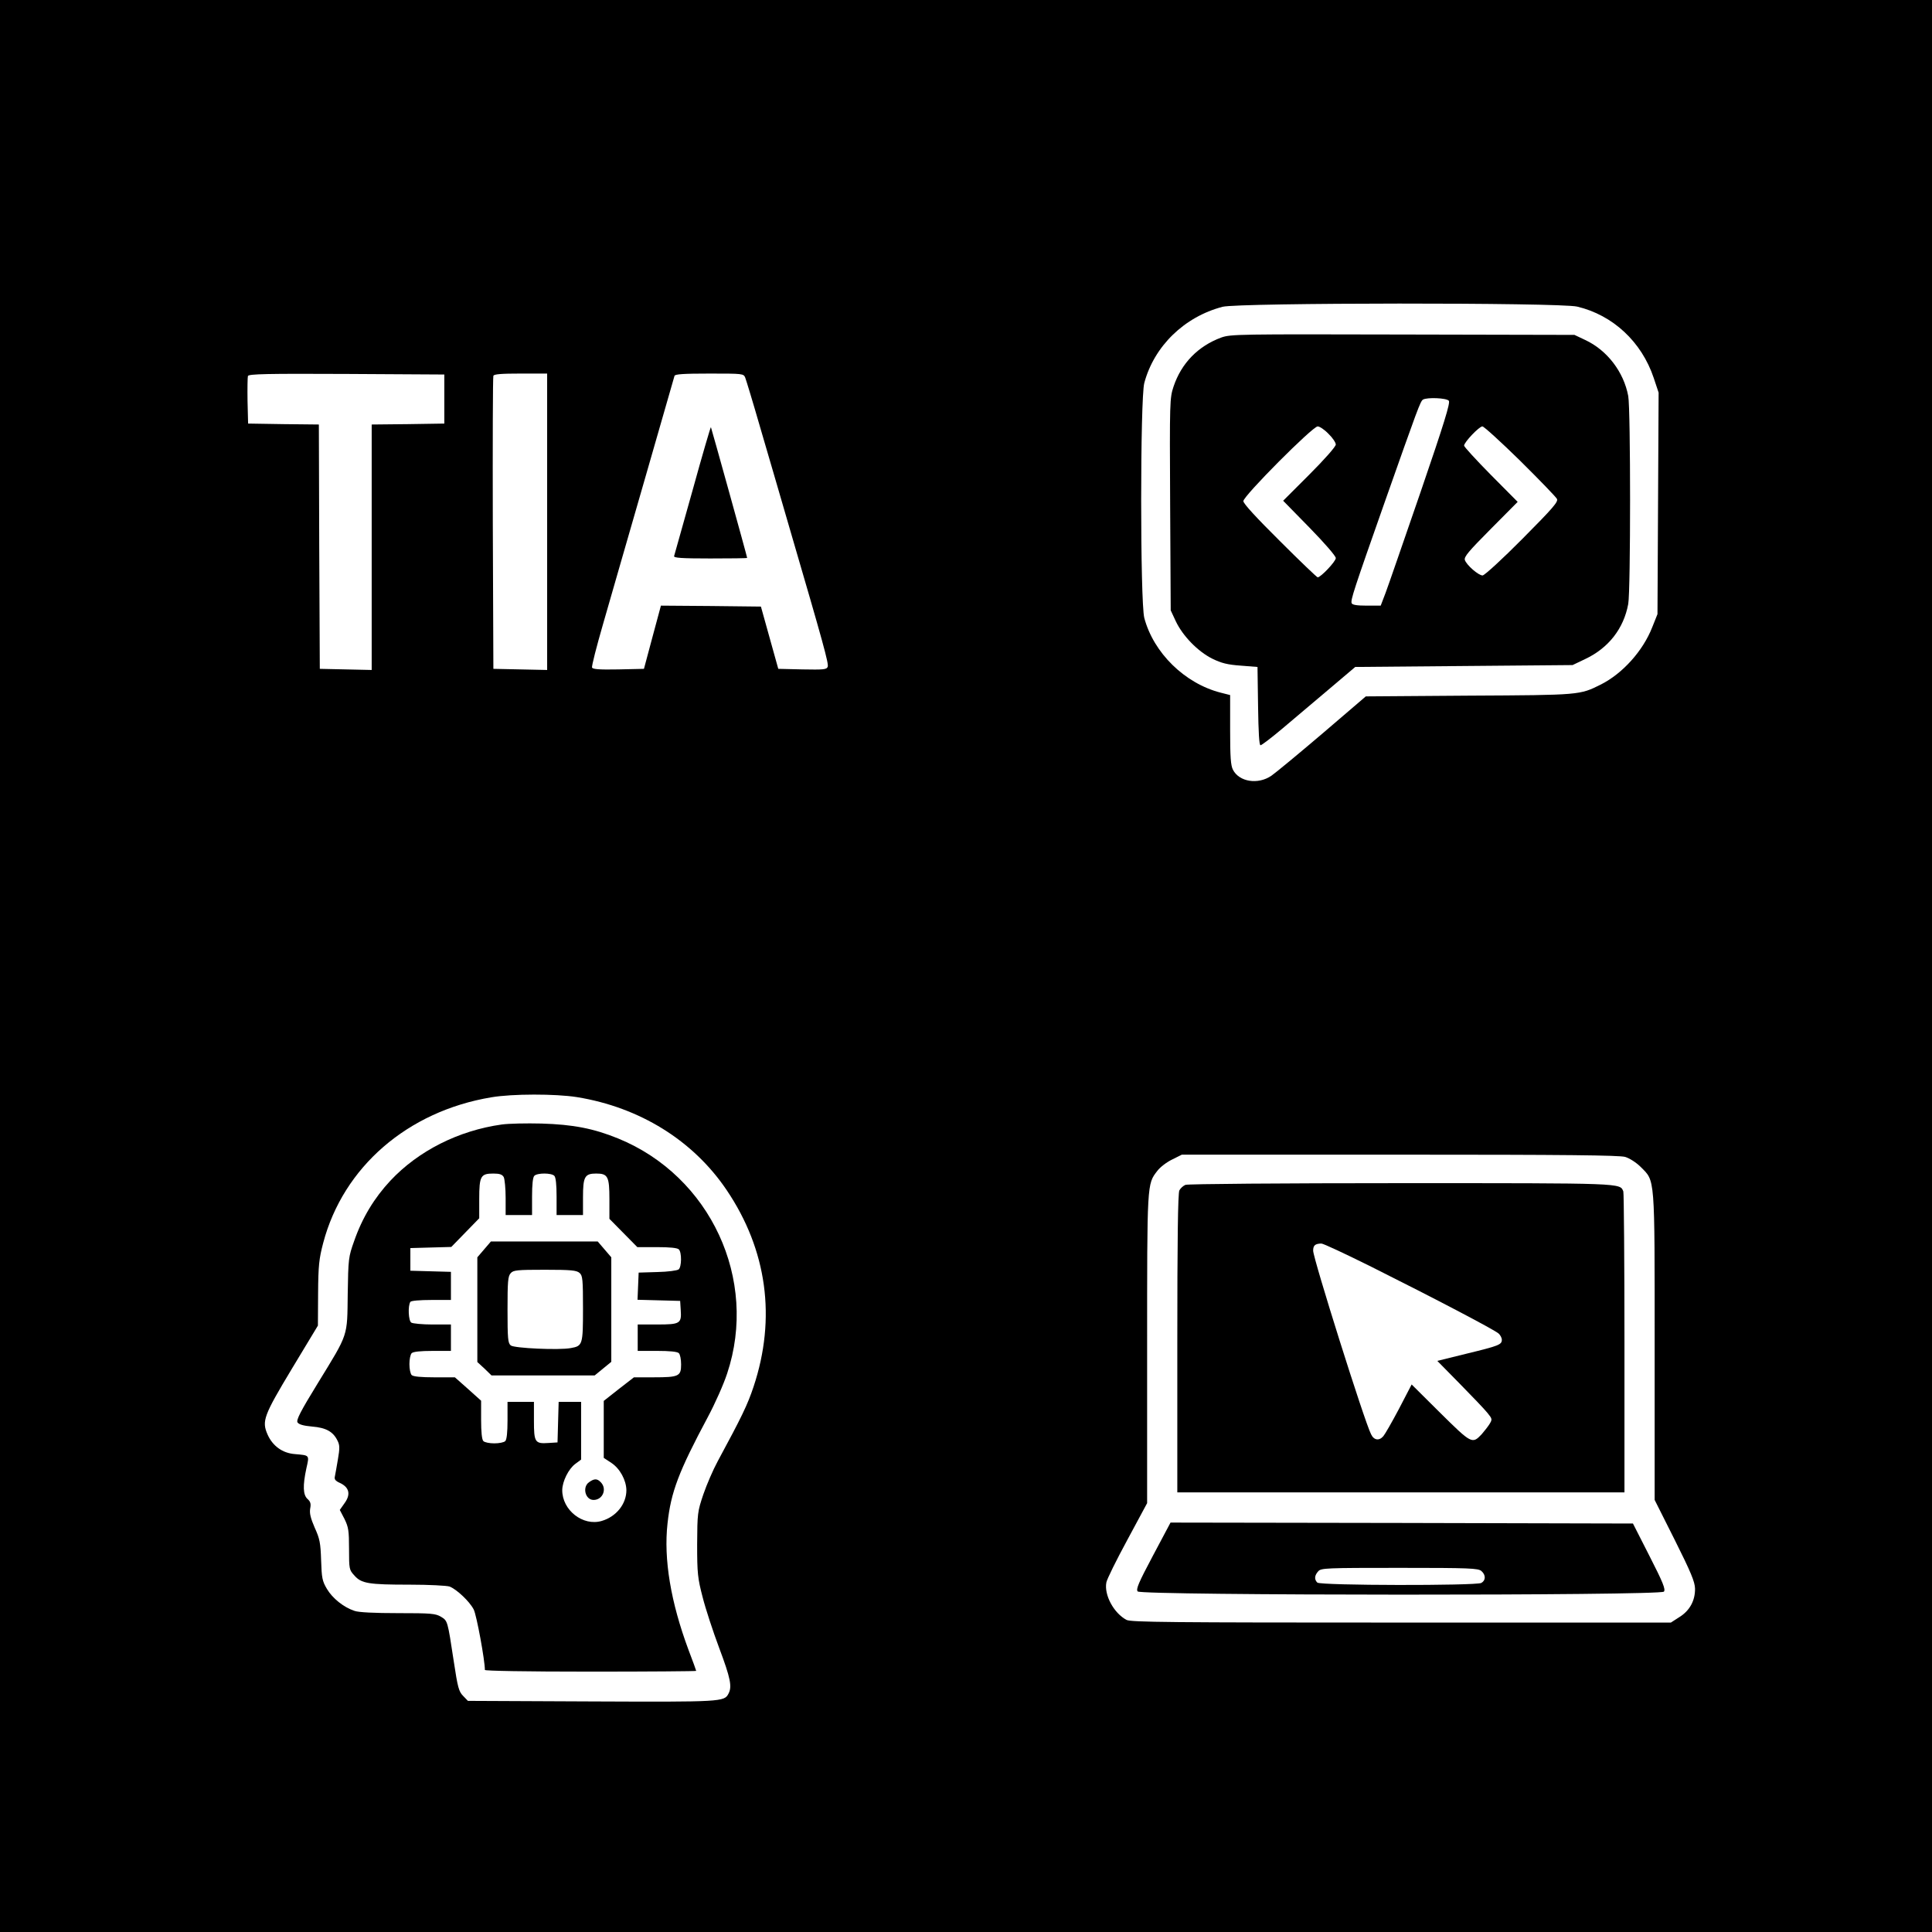 <?xml version="1.0" standalone="no"?>
<!DOCTYPE svg PUBLIC "-//W3C//DTD SVG 20010904//EN"
 "http://www.w3.org/TR/2001/REC-SVG-20010904/DTD/svg10.dtd">
<svg version="1.0" xmlns="http://www.w3.org/2000/svg"
 width="1024pt" height="1024pt" viewBox="0 0 1024 1024"
 preserveAspectRatio="xMidYMid meet">

<g transform="translate(0,1024) scale(0.1,-0.1)"
fill="#000000" stroke="none">
<path d="M0 5120 l0 -5120 5120 0 5120 0 0 5120 0 5120 -5120 0 -5120 0 0
-5120z m8359 3495 c190 -45 342 -187 406 -378 l26 -78 -3 -587 -3 -587 -28
-70 c-49 -125 -157 -245 -272 -303 -113 -56 -106 -56 -698 -59 l-548 -4 -230
-197 c-127 -108 -249 -209 -271 -224 -71 -48 -170 -32 -203 32 -12 23 -15 68
-15 213 l0 183 -51 13 c-190 49 -355 211 -404 396 -22 86 -22 1162 0 1245 52
195 212 351 415 404 84 22 1786 23 1879 1z m-6004 -490 l0 -130 -192 -3 -193
-2 0 -650 0 -651 -137 3 -138 3 -3 647 -2 648 -188 2 -187 3 -3 119 c-1 66 0
126 2 133 4 11 102 13 523 11 l518 -3 0 -130z m545 -650 l0 -786 -142 3 -143
3 -3 770 c-1 424 0 776 3 783 3 9 42 12 145 12 l140 0 0 -785z m1050 763 c5
-13 41 -131 79 -263 39 -132 110 -377 159 -545 176 -602 205 -707 199 -724 -6
-15 -22 -16 -134 -14 l-128 3 -46 165 -46 165 -265 3 -265 2 -45 -167 -45
-168 -135 -3 c-103 -2 -137 1 -140 10 -3 7 24 112 59 233 35 121 133 463 219
760 85 297 157 546 159 553 3 9 49 12 185 12 178 0 181 0 190 -22z m-892
-3813 c333 -54 616 -230 793 -492 215 -318 264 -680 143 -1043 -32 -96 -62
-158 -190 -395 -24 -44 -58 -123 -76 -175 -31 -92 -32 -100 -33 -265 0 -155 3
-180 29 -280 15 -60 55 -182 88 -270 60 -160 69 -205 49 -242 -22 -43 -36 -44
-723 -41 l-658 3 -25 26 c-23 23 -29 44 -50 184 -33 216 -32 214 -68 236 -29
17 -52 19 -228 19 -122 0 -209 4 -230 12 -58 19 -117 67 -146 116 -25 42 -28
58 -31 152 -3 92 -7 114 -34 173 -22 51 -28 76 -24 101 5 25 2 37 -14 51 -24
22 -26 70 -6 163 16 71 18 68 -61 75 -66 5 -118 43 -145 104 -31 71 -21 99
130 350 l137 227 1 170 c1 149 5 184 27 268 106 402 447 698 891 772 111 19
340 19 454 1z m5556 -317 c23 -7 59 -30 82 -53 77 -78 74 -37 74 -952 l0 -813
107 -213 c86 -172 106 -221 107 -257 1 -63 -28 -117 -83 -151 l-45 -29 -1428
0 c-1228 0 -1433 2 -1457 14 -68 36 -120 133 -107 199 3 17 53 118 111 225
l105 195 0 817 c0 884 -1 873 54 944 14 19 49 46 78 60 l52 26 1154 0 c885 0
1164 -3 1196 -12z"/>
<path d="M6473 8451 c-122 -45 -211 -135 -253 -260 -20 -61 -21 -75 -18 -624
l3 -562 27 -58 c37 -78 117 -160 193 -198 49 -24 81 -32 151 -37 l89 -7 3
-207 c2 -142 6 -208 13 -208 6 0 57 39 113 86 55 47 166 140 245 207 l144 122
576 5 576 5 67 32 c123 58 204 161 228 292 13 71 13 1031 0 1102 -24 128 -112
243 -228 297 l-57 27 -910 2 c-867 2 -912 2 -962 -16z m1206 -335 c9 -10 -25
-120 -149 -482 -89 -258 -172 -499 -186 -536 l-26 -68 -74 0 c-53 0 -76 4 -80
13 -6 17 11 69 174 532 176 499 190 538 204 547 22 13 124 9 137 -6z m-638
-175 c22 -21 39 -47 39 -57 0 -11 -59 -78 -140 -159 l-139 -139 139 -142 c82
-84 140 -151 140 -162 0 -18 -80 -102 -96 -102 -4 0 -94 86 -200 192 -126 125
-194 199 -194 212 0 27 367 396 394 396 10 0 36 -17 57 -39z m1016 -143 c102
-101 189 -191 195 -202 8 -15 -18 -46 -183 -212 -106 -107 -201 -194 -211
-194 -22 0 -85 55 -94 82 -5 17 20 46 137 164 l143 144 -142 143 c-78 79 -142
149 -142 155 0 18 80 102 97 102 8 0 98 -82 200 -182z"/>
<path d="M3671 7642 c-52 -185 -96 -343 -98 -349 -4 -10 39 -13 191 -13 108 0
196 1 196 3 0 7 -190 690 -192 693 -2 1 -46 -149 -97 -334z"/>
<path d="M2660 4280 c-230 -32 -443 -140 -591 -298 -85 -91 -149 -196 -192
-320 -30 -84 -31 -93 -34 -280 -3 -230 6 -205 -159 -474 -91 -148 -115 -195
-107 -207 7 -11 32 -18 77 -22 74 -6 112 -27 135 -75 12 -23 12 -41 2 -99 -6
-38 -14 -79 -16 -90 -4 -15 2 -24 27 -35 49 -23 58 -60 25 -106 l-26 -37 25
-48 c21 -43 24 -62 24 -159 0 -106 1 -111 28 -140 37 -43 76 -49 293 -49 102
0 197 -5 212 -10 38 -15 106 -79 128 -122 15 -30 59 -268 59 -320 0 -5 215 -9
560 -9 308 0 560 2 560 4 0 2 -18 52 -41 112 -94 253 -132 480 -111 669 18
167 59 275 214 565 37 69 83 172 102 230 166 498 -88 1046 -578 1246 -130 53
-239 74 -406 79 -80 2 -174 0 -210 -5z m10 -279 c5 -11 10 -60 10 -110 l0 -91
70 0 70 0 0 98 c0 63 4 102 12 110 16 16 90 16 106 0 8 -8 12 -47 12 -110 l0
-98 70 0 70 0 0 94 c0 109 9 126 70 126 62 0 70 -16 70 -136 l0 -104 74 -75
74 -75 104 0 c68 0 108 -4 116 -12 16 -16 15 -93 -1 -106 -7 -6 -58 -13 -113
-14 l-99 -3 -3 -72 -3 -72 113 -3 113 -3 3 -48 c5 -72 -3 -77 -124 -77 l-104
0 0 -70 0 -70 103 0 c67 0 107 -4 115 -12 7 -7 12 -33 12 -60 0 -62 -12 -68
-144 -68 l-106 0 -80 -62 -80 -63 0 -151 0 -151 41 -27 c45 -30 78 -91 79
-144 0 -73 -53 -140 -130 -163 -100 -30 -211 57 -210 164 1 46 33 111 69 138
l31 23 0 153 0 153 -60 0 -59 0 -3 -107 -3 -108 -48 -3 c-72 -5 -77 4 -77 119
l0 99 -70 0 -70 0 0 -98 c0 -63 -4 -102 -12 -110 -7 -7 -33 -12 -58 -12 -25 0
-51 5 -58 12 -8 8 -12 48 -12 113 l0 101 -69 62 -70 62 -108 0 c-72 0 -113 4
-121 12 -7 7 -12 33 -12 58 0 25 5 51 12 58 8 8 47 12 110 12 l98 0 0 70 0 70
-97 0 c-54 0 -105 5 -113 10 -15 9 -19 88 -5 110 4 6 50 10 111 10 l104 0 0
75 0 74 -107 3 -108 3 0 60 0 60 108 3 109 3 74 76 74 76 0 103 c0 121 8 134
75 134 34 0 47 -5 55 -19z"/>
<path d="M2566 3618 l-36 -42 0 -277 0 -278 38 -35 37 -36 273 0 274 0 44 36
44 36 0 277 0 277 -36 42 -36 42 -283 0 -283 0 -36 -42z m506 -125 c16 -14 18
-34 18 -189 0 -191 -2 -198 -64 -209 -61 -12 -302 -1 -319 14 -15 12 -17 38
-17 189 0 149 2 178 17 194 14 16 34 18 181 18 140 0 168 -3 184 -17z"/>
<path d="M3122 2384 c-37 -26 -20 -94 24 -94 49 0 73 59 38 94 -19 20 -34 20
-62 0z"/>
<path d="M6283 3960 c-12 -5 -26 -18 -32 -29 -8 -13 -11 -270 -11 -810 l0
-791 1185 0 1185 0 0 789 c0 434 -3 797 -6 806 -18 45 7 44 -1180 44 -626 0
-1129 -4 -1141 -9z m985 -434 c332 -166 653 -334 675 -354 9 -8 17 -23 17 -33
0 -26 -15 -32 -188 -74 l-154 -38 119 -121 c66 -67 132 -136 147 -155 26 -32
26 -34 10 -60 -9 -14 -28 -38 -41 -53 -50 -53 -54 -50 -219 113 l-152 151 -67
-129 c-37 -70 -75 -136 -83 -145 -22 -26 -50 -22 -65 10 -35 67 -307 932 -307
973 0 28 10 37 43 38 9 1 128 -55 265 -123z"/>
<path d="M6111 1995 c-77 -145 -91 -178 -81 -190 18 -22 2771 -23 2789 -1 10
12 -5 49 -76 188 l-88 173 -1225 3 -1226 2 -93 -175z m1741 -82 c24 -21 23
-50 -1 -63 -30 -15 -853 -14 -869 2 -17 17 -15 38 5 60 15 17 42 18 431 18
373 0 417 -2 434 -17z"/>
</g>
</svg>
